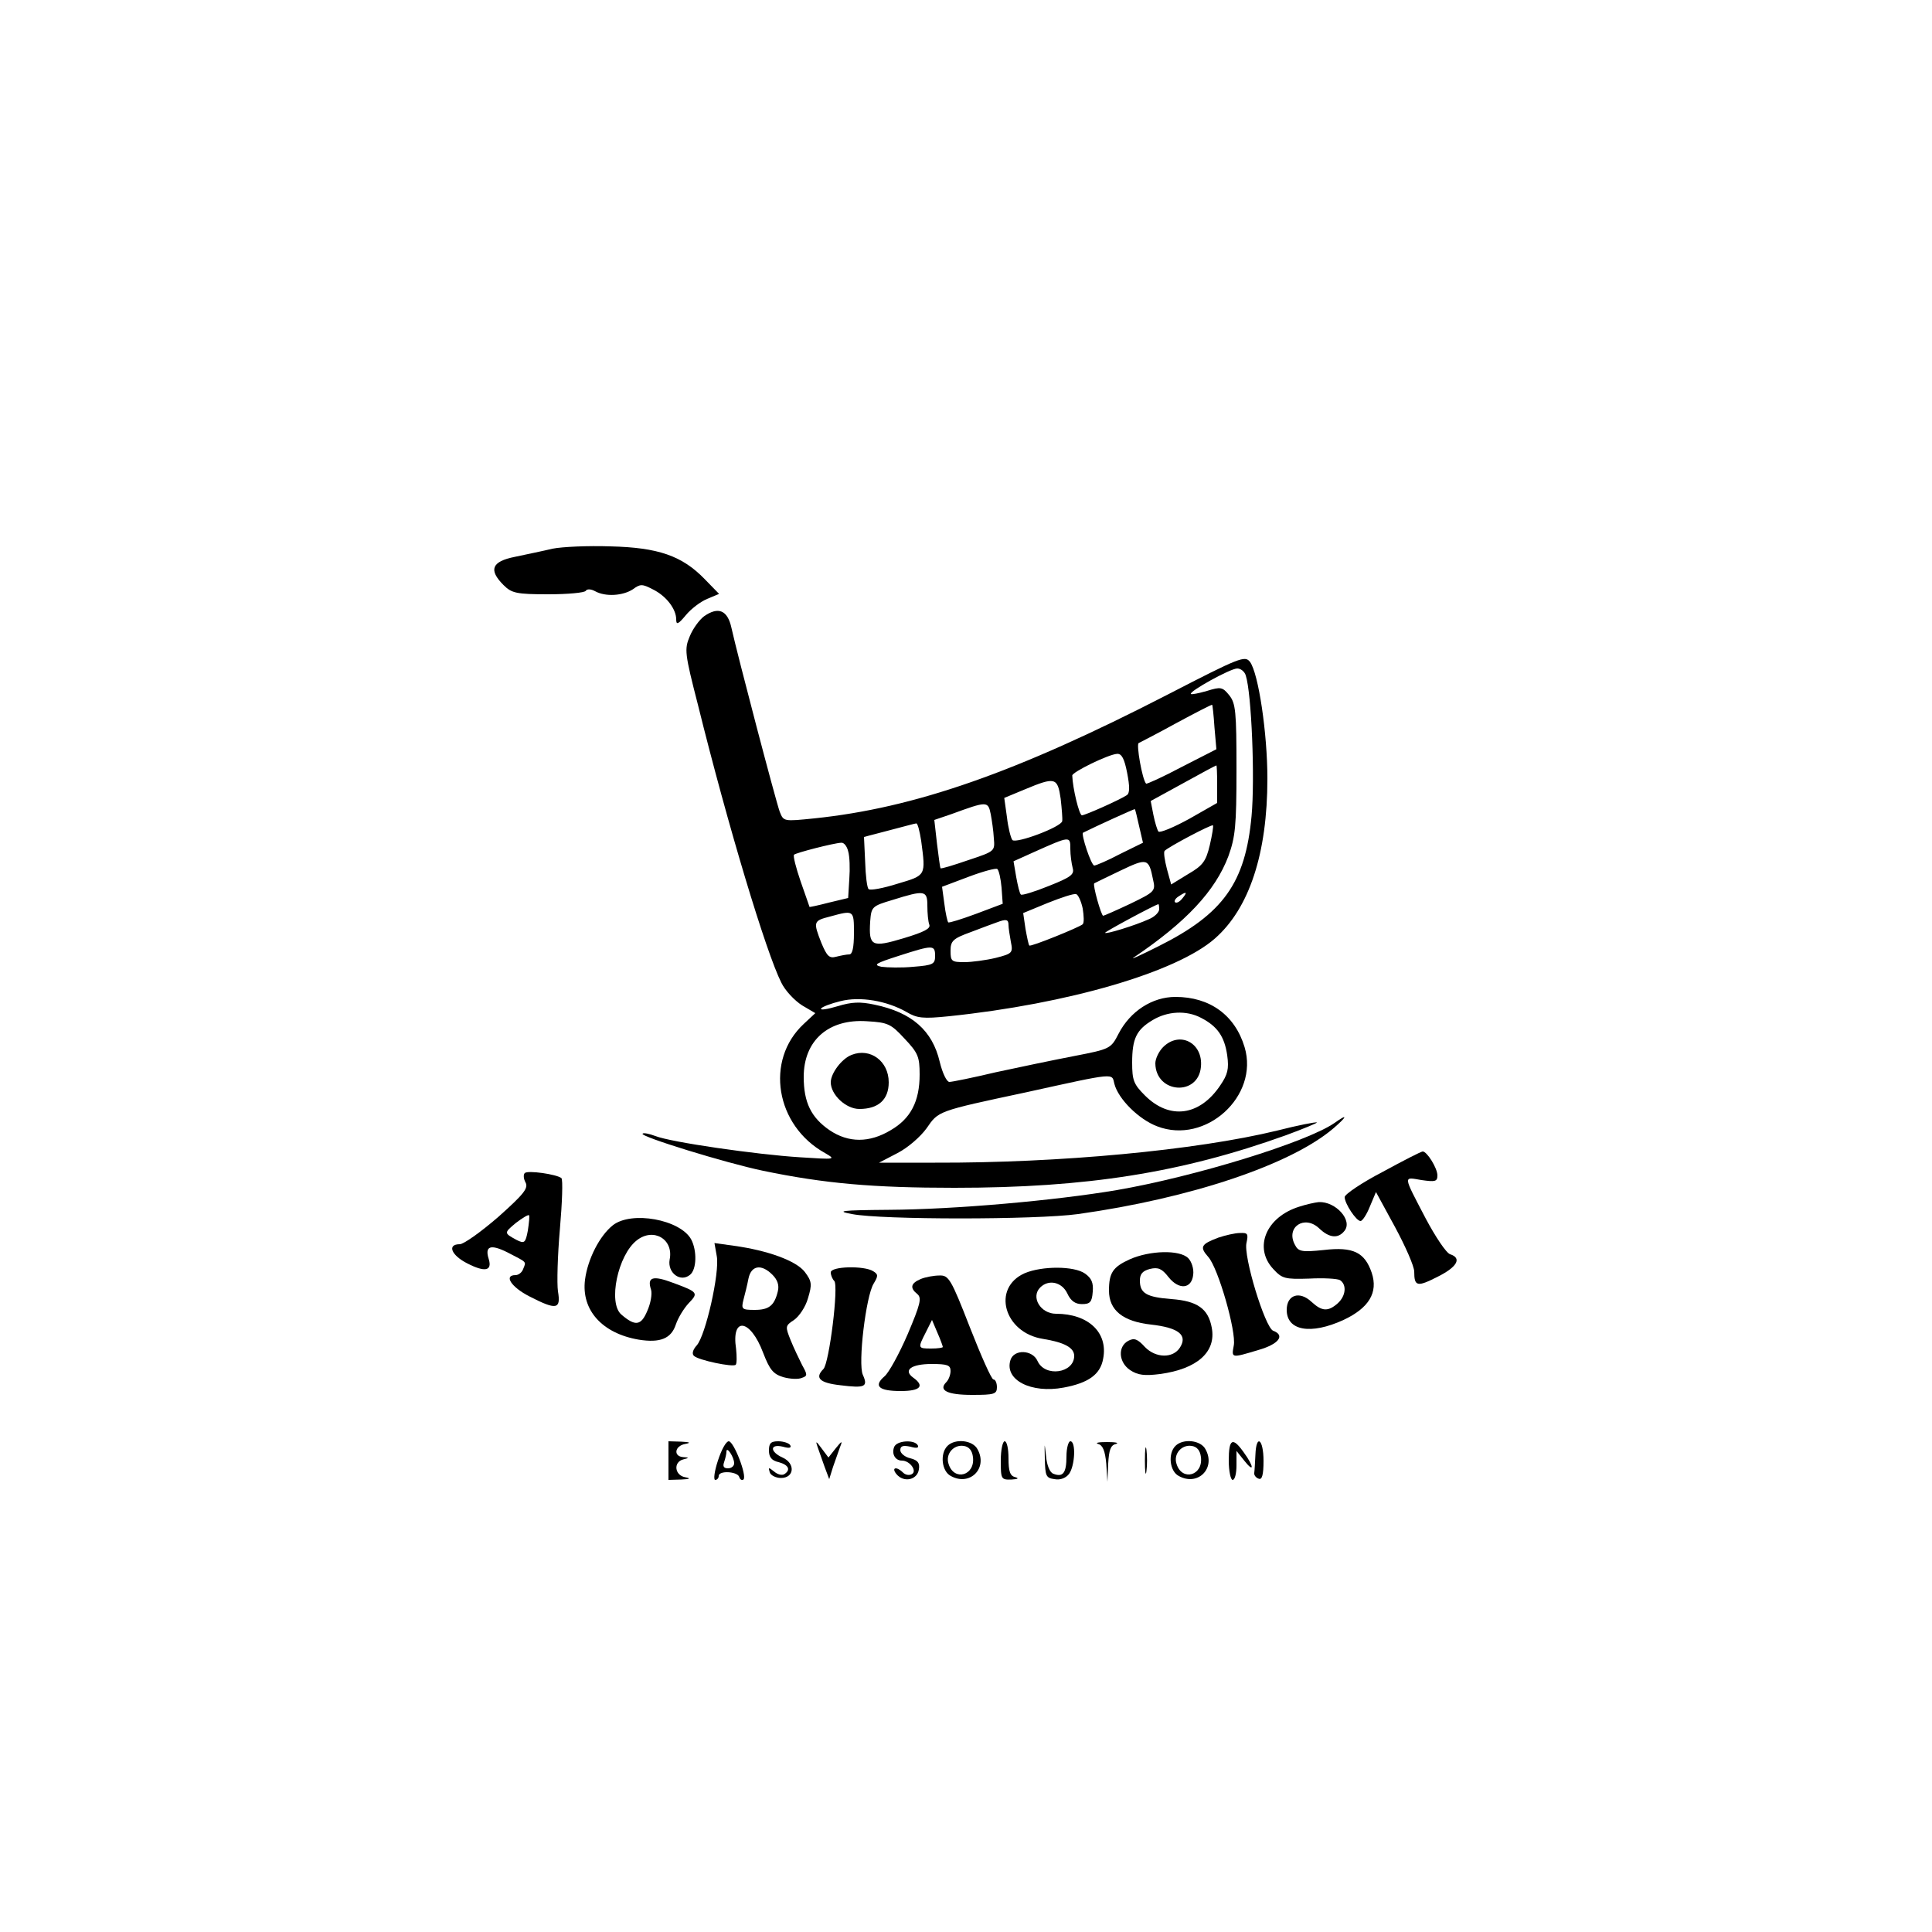 <?xml version="1.0" standalone="no"?>
<!DOCTYPE svg PUBLIC "-//W3C//DTD SVG 20010904//EN"
 "http://www.w3.org/TR/2001/REC-SVG-20010904/DTD/svg10.dtd">
<svg version="1.0" xmlns="http://www.w3.org/2000/svg"
 width="500pt" height="500pt" viewBox="0 0 500 500"
 preserveAspectRatio="xMidYMid meet">

<g transform="translate(0,500) scale(0.1,-0.1)"
fill="#000000" stroke="none">
<path d="M1430 3580 c-25 -6 -69 -15 -97 -21 -61 -12 -69 -34 -30 -73 21 -21
33 -24 116 -24 50 0 94 4 97 9 3 5 13 5 24 -1 27 -15 72 -12 98 5 19 14 24 14
51 0 35 -17 61 -51 61 -78 0 -15 5 -13 25 11 13 16 38 35 55 42 l31 13 -37 38
c-59 61 -121 82 -244 85 -58 2 -125 -1 -150 -6z"/>
<path d="M1822 3405 c-12 -9 -29 -32 -37 -52 -14 -33 -13 -44 21 -176 78 -315
177 -643 216 -720 10 -21 35 -47 54 -59 l34 -20 -30 -28 c-101 -94 -73 -263
55 -334 29 -17 28 -17 -65 -11 -112 7 -334 39 -374 55 -16 6 -31 9 -33 6 -8
-7 216 -76 312 -96 159 -33 285 -44 495 -44 343 0 588 39 858 136 46 17 82 32
80 33 -2 2 -48 -7 -103 -21 -210 -51 -564 -84 -885 -83 l-145 0 48 25 c27 14
59 42 75 64 31 45 27 44 257 93 236 52 222 50 229 22 10 -39 63 -92 111 -110
125 -48 264 78 226 205 -25 83 -90 130 -179 130 -60 0 -117 -37 -147 -95 -20
-39 -22 -40 -115 -58 -52 -10 -143 -29 -203 -42 -59 -14 -113 -25 -120 -25 -7
0 -18 23 -25 52 -19 81 -72 128 -169 148 -37 8 -59 7 -95 -4 -27 -8 -46 -11
-43 -6 2 4 25 13 50 19 51 13 120 1 171 -28 27 -16 42 -18 110 -11 308 32 589
114 688 201 89 78 136 220 136 414 0 117 -23 272 -45 302 -13 17 -26 12 -212
-84 -394 -203 -656 -294 -916 -321 -79 -8 -79 -8 -89 17 -10 27 -109 404 -125
476 -10 46 -34 56 -71 30z m1402 -153 c15 -46 24 -267 15 -364 -16 -173 -73
-253 -241 -337 -46 -23 -74 -36 -64 -29 135 91 211 172 245 262 18 50 21 78
21 225 0 150 -2 171 -19 192 -17 21 -22 22 -57 11 -21 -6 -40 -10 -42 -8 -6 6
102 66 120 66 9 0 19 -8 22 -18z m-81 -134 l5 -57 -90 -46 c-49 -26 -91 -45
-92 -43 -10 11 -26 103 -19 105 4 2 49 25 98 52 50 27 91 48 92 47 1 0 4 -27
6 -58z m-226 -118 c7 -36 7 -53 -1 -58 -20 -13 -108 -52 -116 -52 -7 0 -24 70
-25 103 0 9 94 55 116 56 12 1 19 -13 26 -49z m233 -29 l0 -49 -72 -41 c-40
-22 -76 -37 -80 -33 -3 4 -9 23 -13 43 l-7 36 84 46 c45 25 84 46 86 46 1 1 2
-21 2 -48z m-405 -38 c3 -27 5 -52 4 -58 -2 -15 -119 -59 -129 -49 -4 5 -11
32 -14 59 l-7 50 53 22 c79 33 85 31 93 -24z m-181 -40 c3 -16 7 -43 8 -62 3
-34 3 -34 -66 -57 -38 -13 -70 -23 -72 -21 -1 1 -5 30 -9 63 l-7 62 44 15 c93
34 95 34 102 0z m384 -31 l10 -43 -59 -29 c-32 -17 -63 -30 -67 -30 -8 0 -35
82 -29 85 36 18 133 62 134 61 1 -1 6 -21 11 -44z m-564 -38 c12 -91 13 -89
-61 -111 -38 -12 -71 -18 -75 -14 -4 3 -8 35 -9 71 l-3 64 65 17 c35 9 67 18
70 18 4 1 9 -20 13 -45z m747 -11 c-10 -42 -18 -53 -56 -75 l-44 -27 -11 40
c-6 23 -9 44 -6 47 11 11 121 69 125 66 2 -1 -2 -25 -8 -51z m-361 -10 c0 -16
3 -37 6 -49 5 -17 -4 -24 -62 -47 -37 -15 -70 -25 -72 -22 -3 2 -8 23 -12 45
l-7 41 51 23 c96 43 96 43 96 9z m-575 -6 c4 -13 5 -45 3 -72 l-3 -49 -50 -12
c-27 -7 -50 -12 -50 -11 0 1 -11 31 -23 66 -12 35 -20 66 -17 69 5 5 102 30
122 31 7 1 15 -9 18 -22z m789 -73 c7 -30 5 -32 -59 -63 -36 -17 -68 -31 -70
-31 -5 0 -28 81 -23 84 2 1 32 16 68 33 69 33 73 32 84 -23z m-392 -21 l3 -42
-69 -26 c-38 -14 -70 -24 -72 -22 -2 2 -7 23 -10 48 l-6 44 69 26 c37 14 71
23 74 20 4 -3 9 -25 11 -48z m-192 -47 c0 -19 2 -41 5 -49 4 -10 -13 -19 -66
-35 -83 -25 -91 -21 -87 43 3 38 4 40 58 56 83 26 90 25 90 -15z m402 -7 c3
-19 4 -37 0 -41 -9 -8 -135 -59 -138 -55 -2 1 -6 21 -10 43 l-6 41 63 26 c35
14 68 25 74 23 5 -1 13 -18 17 -37z m258 26 c-7 -9 -15 -13 -19 -10 -3 3 1 10
9 15 21 14 24 12 10 -5z m-60 -28 c0 -8 -12 -20 -27 -26 -35 -16 -113 -40
-113 -35 0 3 128 72 138 74 1 0 2 -6 2 -13z m-790 -62 c0 -37 -4 -55 -12 -55
-7 0 -22 -3 -34 -6 -18 -5 -24 2 -38 35 -22 56 -21 58 22 69 62 17 62 17 62
-43z m400 21 c0 -7 3 -27 6 -43 6 -29 4 -31 -39 -42 -25 -6 -62 -11 -81 -11
-33 0 -36 2 -36 29 0 26 6 32 53 49 28 11 59 22 67 25 24 9 30 8 30 -7z m-190
-80 c0 -21 -5 -24 -56 -28 -31 -3 -68 -2 -83 0 -22 5 -15 9 44 28 90 29 95 29
95 0z m688 -160 c43 -22 61 -49 68 -97 5 -36 1 -50 -18 -78 -53 -79 -131 -90
-195 -26 -29 29 -33 39 -33 85 0 62 11 85 53 110 38 23 87 26 125 6z m-767
-54 c35 -37 39 -47 39 -93 0 -69 -23 -114 -75 -144 -55 -33 -109 -33 -158 0
-48 33 -67 72 -67 138 0 94 64 151 164 144 54 -3 62 -7 97 -45z"/>
<path d="M3010 2290 c-11 -11 -20 -30 -20 -42 1 -78 111 -86 118 -9 6 62 -55
94 -98 51z"/>
<path d="M2204 2270 c-26 -10 -54 -48 -54 -71 0 -32 39 -69 74 -69 49 0 76 24
76 69 0 55 -48 90 -96 71z"/>
<path d="M3454 2094 c-72 -50 -361 -139 -564 -174 -160 -27 -418 -50 -590 -51
-124 -1 -138 -3 -95 -11 77 -15 475 -15 585 0 292 41 551 128 661 222 36 31
38 39 3 14z"/>
<path d="M3578 1967 c-54 -28 -98 -58 -98 -65 0 -17 30 -62 41 -62 5 0 16 17
24 37 l16 38 49 -90 c27 -50 50 -102 50 -116 0 -39 8 -40 61 -13 50 25 63 48
32 58 -10 3 -38 45 -63 92 -60 115 -59 108 -11 100 35 -5 41 -4 41 12 0 19
-27 62 -38 62 -4 0 -51 -24 -104 -53z"/>
<path d="M1358 1964 c-4 -4 -3 -15 2 -24 8 -15 -4 -30 -70 -89 -45 -39 -90
-71 -100 -71 -34 0 -22 -29 20 -50 45 -23 64 -19 55 11 -11 34 4 40 48 18 52
-27 49 -23 41 -43 -3 -9 -12 -16 -20 -16 -31 0 -11 -31 36 -55 70 -36 82 -34
74 13 -3 20 -1 93 5 161 6 69 8 128 4 132 -12 10 -88 21 -95 13z m8 -149 c-6
-32 -9 -34 -29 -24 -33 18 -33 18 -2 44 17 13 32 22 34 20 2 -2 0 -20 -3 -40z"/>
<path d="M3362 1877 c-86 -27 -118 -106 -67 -161 23 -25 30 -27 93 -25 37 2
73 0 80 -4 18 -12 15 -41 -6 -60 -25 -22 -41 -21 -68 4 -31 29 -64 18 -64 -21
0 -54 62 -65 147 -26 66 31 90 71 73 122 -18 53 -48 68 -124 59 -58 -6 -66 -4
-75 14 -24 45 25 78 63 42 26 -25 49 -27 65 -7 23 27 -22 77 -66 75 -10 -1
-33 -6 -51 -12z"/>
<path d="M1586 1829 c-34 -27 -65 -87 -72 -141 -10 -79 45 -139 139 -155 56
-9 84 3 96 39 6 18 21 42 33 55 26 27 25 29 -40 53 -53 20 -68 15 -57 -18 3
-11 -1 -35 -10 -55 -16 -38 -31 -40 -67 -9 -35 30 -9 154 40 192 43 34 96 3
85 -50 -6 -34 28 -60 53 -39 17 14 18 62 3 91 -28 52 -155 75 -203 37z"/>
<path d="M3153 1797 c-45 -17 -49 -24 -26 -50 26 -29 73 -194 66 -229 -6 -33
-7 -33 63 -12 53 15 71 38 39 50 -21 8 -78 194 -69 228 5 23 3 26 -17 25 -13
0 -38 -6 -56 -12z"/>
<path d="M1855 1749 c8 -42 -29 -206 -52 -231 -10 -11 -13 -22 -7 -27 11 -11
101 -30 108 -23 3 3 3 21 1 41 -13 85 37 78 70 -10 17 -44 26 -55 52 -63 18
-5 39 -6 48 -2 15 5 15 8 1 33 -8 16 -22 45 -30 65 -14 35 -14 37 9 52 13 9
30 34 36 56 11 36 10 44 -8 68 -22 29 -96 56 -184 68 l-50 7 6 -34z m144 -48
c13 -13 18 -27 14 -43 -9 -37 -23 -48 -60 -48 -33 0 -35 2 -29 26 4 15 10 39
13 55 7 34 33 39 62 10z"/>
<path d="M2924 1741 c-44 -20 -54 -35 -54 -81 0 -51 36 -80 109 -88 71 -8 95
-27 75 -59 -18 -29 -63 -28 -91 1 -19 21 -28 24 -43 16 -28 -15 -25 -56 5 -76
20 -13 37 -15 77 -10 96 13 146 57 134 120 -9 49 -37 69 -104 74 -65 5 -82 15
-82 48 0 17 7 25 26 30 21 5 31 1 48 -21 27 -34 60 -31 64 6 2 15 -4 34 -13
43 -22 22 -99 20 -151 -3z"/>
<path d="M2150 1707 c0 -7 4 -17 9 -22 12 -12 -13 -213 -28 -228 -23 -23 -10
-36 44 -42 64 -8 72 -4 58 27 -13 29 8 204 28 236 12 20 12 24 -1 32 -23 15
-110 13 -110 -3z"/>
<path d="M2652 1705 c-86 -38 -54 -154 47 -170 56 -9 81 -23 81 -44 0 -45 -76
-56 -95 -13 -13 29 -61 31 -70 2 -16 -51 53 -87 138 -71 64 12 95 34 102 75
13 67 -38 116 -122 116 -40 0 -66 43 -41 68 22 22 56 14 70 -15 9 -20 21 -28
38 -28 21 0 26 5 28 32 2 23 -3 35 -20 47 -28 20 -111 20 -156 1z"/>
<path d="M2383 1690 c-26 -11 -29 -23 -9 -39 12 -10 8 -26 -25 -104 -22 -51
-49 -100 -60 -109 -29 -25 -15 -38 42 -38 51 0 63 13 32 35 -26 19 -5 35 48
35 41 0 49 -3 49 -18 0 -10 -5 -23 -11 -29 -21 -21 2 -33 67 -33 57 0 64 2 64
20 0 11 -4 20 -9 20 -5 0 -32 61 -61 135 -49 126 -55 135 -79 134 -14 0 -36
-4 -48 -9z m57 -176 c0 -2 -13 -4 -30 -4 -35 0 -35 1 -14 42 l16 32 14 -33 c8
-18 14 -35 14 -37z"/>
<path d="M1730 1220 l0 -50 33 1 c23 1 26 3 10 6 -27 5 -31 39 -5 46 16 4 16
5 0 6 -26 2 -22 29 5 34 16 3 13 5 -10 6 l-33 1 0 -50z"/>
<path d="M1858 1220 c-9 -27 -12 -50 -7 -50 5 0 9 5 9 10 0 15 48 12 53 -2 2
-7 7 -10 11 -7 10 9 -25 99 -38 99 -7 0 -19 -22 -28 -50z m42 -7 c0 -7 -7 -13
-16 -13 -11 0 -14 5 -10 16 3 9 6 21 6 27 0 16 20 -14 20 -30z"/>
<path d="M1990 1246 c0 -17 7 -26 25 -30 26 -7 32 -20 15 -31 -6 -4 -18 -1
-27 7 -14 11 -15 11 -11 -2 2 -8 16 -15 29 -15 35 0 38 38 4 53 -33 15 -33 36
1 28 17 -5 23 -3 19 4 -3 5 -17 10 -31 10 -19 0 -24 -5 -24 -24z"/>
<path d="M2116 1255 c4 -11 12 -34 18 -51 l12 -32 10 32 c6 17 14 40 18 51 7
17 5 17 -11 -3 l-19 -24 -18 24 c-14 19 -16 20 -10 3z"/>
<path d="M2314 1255 c-7 -18 3 -35 20 -35 21 0 40 -27 26 -35 -7 -4 -17 -2
-23 4 -17 17 -31 13 -17 -4 19 -23 54 -15 58 12 3 17 -3 24 -22 29 -14 3 -26
13 -26 21 0 11 7 13 26 9 17 -5 23 -3 19 4 -9 15 -55 12 -61 -5z"/>
<path d="M2452 1258 c-20 -20 -15 -66 9 -78 49 -27 96 20 69 69 -12 24 -58 29
-78 9z m66 -29 c6 -48 -49 -63 -63 -18 -9 26 13 51 39 47 14 -2 22 -12 24 -29z"/>
<path d="M2590 1220 c0 -48 1 -50 28 -49 16 1 20 3 10 6 -14 3 -18 15 -18 49
0 24 -4 44 -10 44 -5 0 -10 -22 -10 -50z"/>
<path d="M2704 1225 c1 -45 3 -50 25 -53 15 -3 30 3 38 14 15 21 18 84 3 84
-5 0 -10 -18 -10 -39 0 -43 -9 -55 -34 -45 -9 3 -17 22 -19 47 -4 36 -4 35 -3
-8z"/>
<path d="M2842 1263 c12 -3 18 -18 21 -51 l3 -47 2 47 c2 35 6 48 20 51 9 3
-1 5 -23 5 -22 0 -32 -2 -23 -5z"/>
<path d="M2963 1220 c0 -30 2 -43 4 -27 2 15 2 39 0 55 -2 15 -4 2 -4 -28z"/>
<path d="M3042 1258 c-20 -20 -15 -66 9 -78 49 -27 96 20 69 69 -12 24 -58 29
-78 9z m66 -29 c6 -48 -49 -63 -63 -18 -9 26 13 51 39 47 14 -2 22 -12 24 -29z"/>
<path d="M3180 1220 c0 -27 5 -50 10 -50 6 0 10 17 10 38 l0 37 20 -25 c26
-33 26 -16 -1 21 -29 41 -39 36 -39 -21z"/>
<path d="M3249 1235 c-1 -19 -2 -40 -3 -47 -1 -6 5 -13 12 -15 8 -3 12 10 12
46 0 57 -19 71 -21 16z"/>
</g>
</svg>
